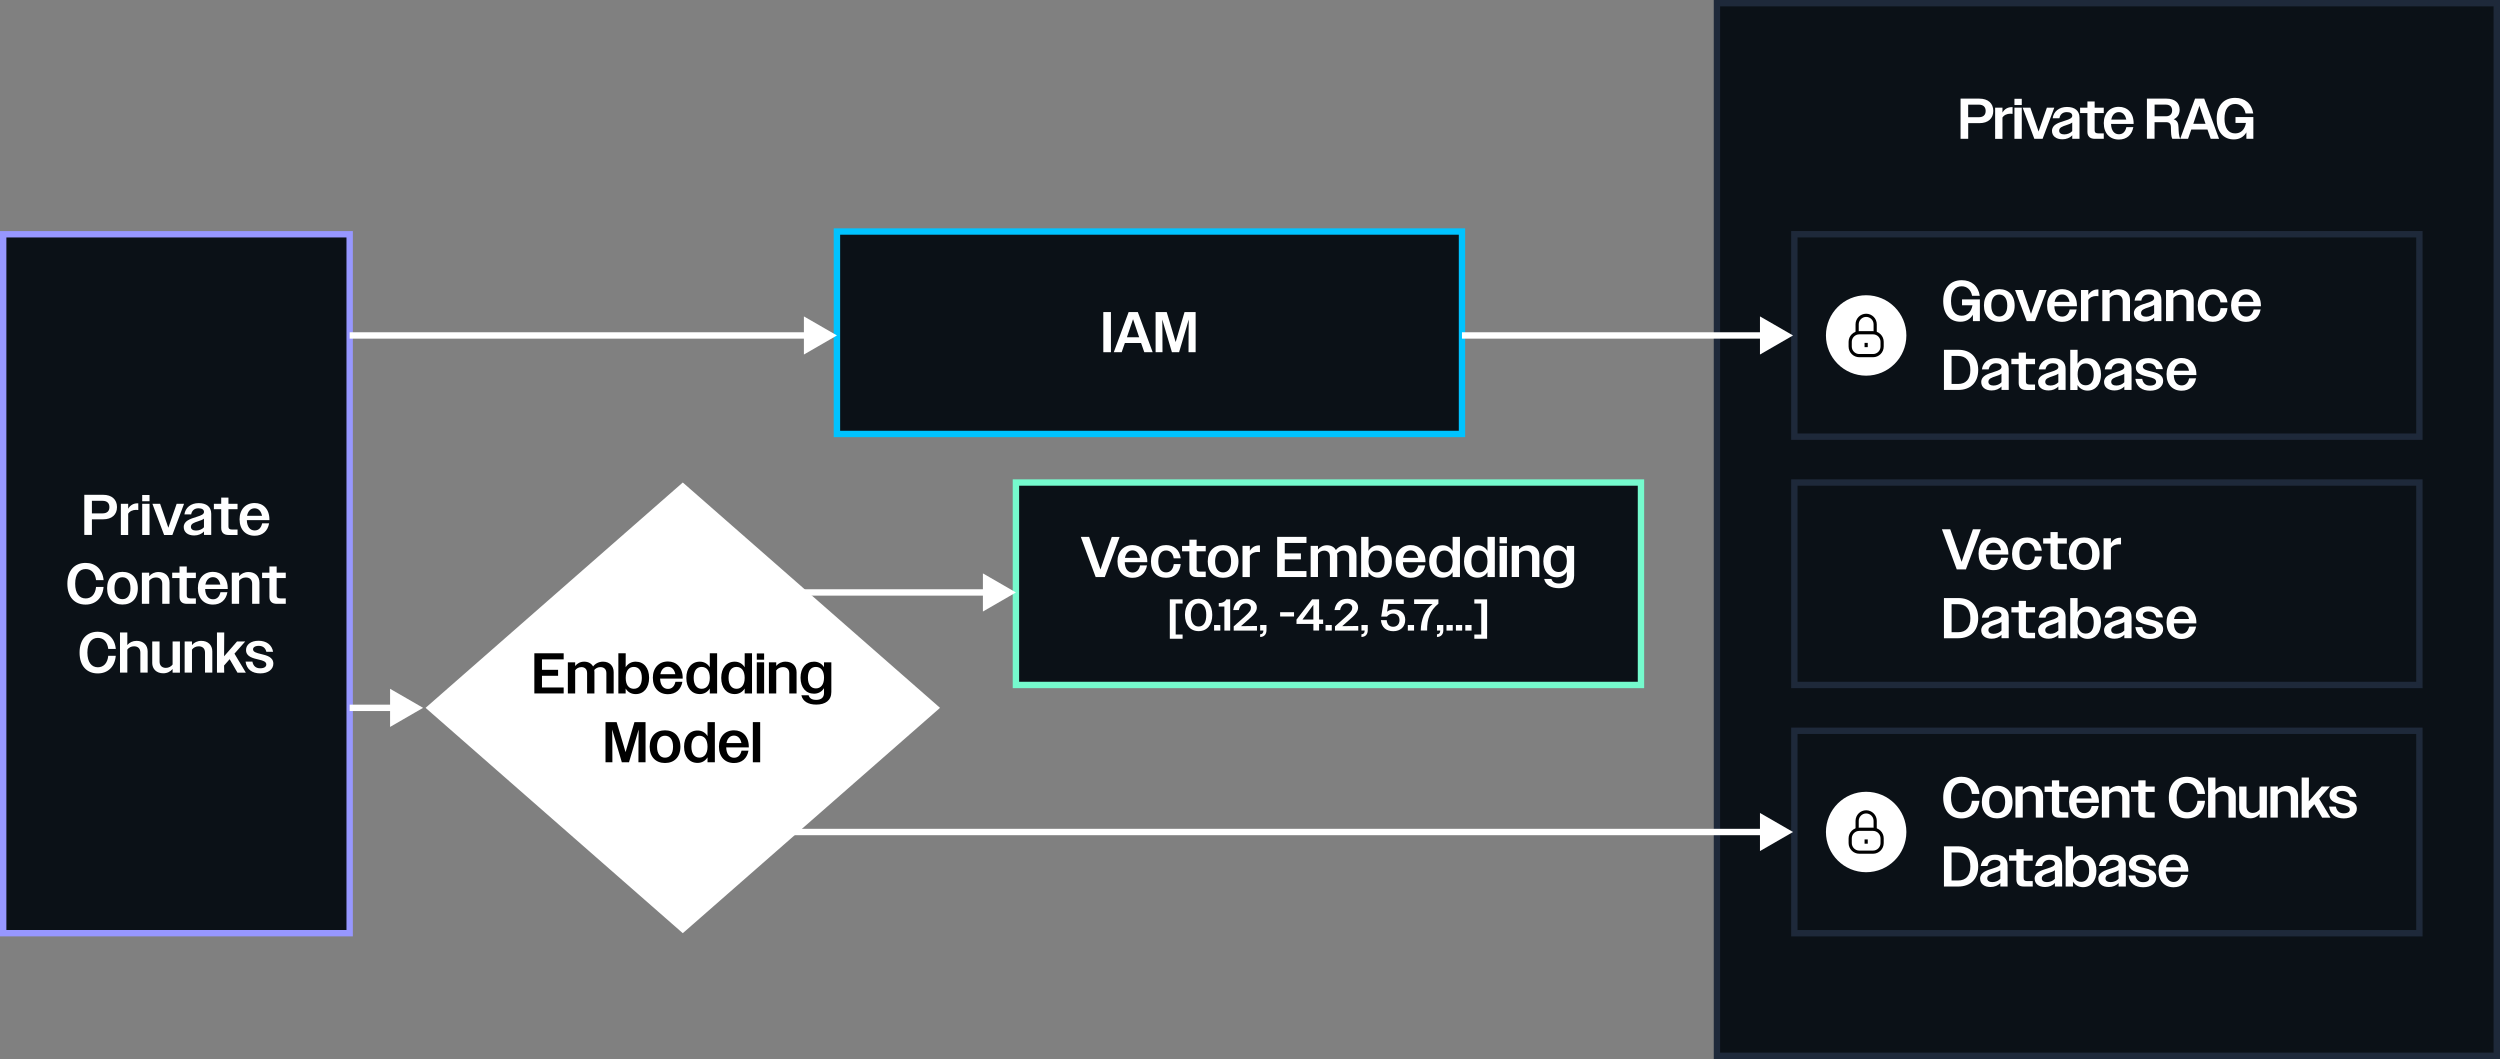 <?xml version="1.0" encoding="UTF-8"?>
<svg id="Layer_1" data-name="Layer 1" xmlns="http://www.w3.org/2000/svg" viewBox="0 0 784.46 332.31">
  <rect x="0" y="0" width="784.46" height="332.31" fill="#808080" stroke="none"/>
  <defs>
    <style>
      .cls-1 {
        fill: #1e293a;
      }

      .cls-2 {
        fill: #0b1117;
      }

      .cls-3 {
        fill: #00c3ff;
      }

      .cls-4 {
        fill: #9797ff;
      }

      .cls-5 {
        fill: #fff;
      }

      .cls-6 {
        fill: #75facd;
      }
    </style>
  </defs>
  <g>
    <rect class="cls-2" x="495.95" y="43.8" width="330.31" height="244.71" transform="translate(827.25 -494.95) rotate(90)"/>
    <path class="cls-1" d="M784.46,332.3h-246.71V0h246.71v332.3ZM539.74,330.3h242.71V2h-242.71v328.3Z"/>
  </g>
  <g>
    <g>
      <rect class="cls-2" x="629.34" y="7.2" width="63.52" height="196.13" transform="translate(766.37 -555.84) rotate(90)"/>
      <path class="cls-1" d="M760.17,138.02h-198.13v-65.52h198.13v65.52ZM564.04,136.02h194.13v-61.52h-194.13v61.52Z"/>
    </g>
    <g>
      <path class="cls-5" d="M619.07,98.75c-.85,1.44-2.2,2.21-3.94,2.21-3.2,0-5.38-2.3-5.38-6.5s2.32-6.54,5.8-6.54c3.04,0,5.19,1.76,5.67,4.9h-2.41c-.36-1.94-1.64-2.99-3.26-2.99-2.05,0-3.35,1.58-3.35,4.63s1.31,4.61,3.35,4.61c1.73,0,3.01-1.13,3.38-3.28h-3.28v-1.85h5.6v6.82h-2.18v-2.02Z"/>
      <path class="cls-5" d="M622.53,95.88c0-3.24,1.94-5.15,4.81-5.15s4.83,1.91,4.83,5.15-1.93,5.12-4.83,5.12-4.81-1.91-4.81-5.12ZM629.85,95.87c0-2.25-.99-3.44-2.52-3.44s-2.5,1.19-2.5,3.44.99,3.44,2.5,3.44,2.52-1.17,2.52-3.44Z"/>
      <path class="cls-5" d="M632.28,90.99h2.43l1.3,3.76,1.28,3.74,1.3-3.74,1.31-3.76h2.32l-3.67,9.78h-2.59l-3.67-9.78Z"/>
      <path class="cls-5" d="M642.34,95.88c0-3.17,1.94-5.15,4.74-5.15,2.65,0,4.63,1.87,4.63,5.19v.18h-7.09c.07,2.11,1.01,3.24,2.47,3.24,1.19,0,2.02-.76,2.34-2.23h2.18c-.43,2.45-2.09,3.89-4.54,3.89-2.81,0-4.72-1.93-4.72-5.12ZM644.7,94.73h4.7c-.31-1.53-1.15-2.34-2.34-2.34s-2.07.83-2.36,2.34Z"/>
      <path class="cls-5" d="M652.98,90.99h2.3v1.55c.63-1.1,1.64-1.71,2.94-1.71h.23v2.11c-.23-.04-.47-.05-.7-.05-1.03,0-1.98.41-2.47,1.21v6.68h-2.3v-9.78Z"/>
      <path class="cls-5" d="M659.68,90.99h2.3v1.13c.68-.83,1.69-1.33,2.92-1.33,2.09,0,3.46,1.31,3.46,3.31v6.66h-2.29v-6.3c0-1.28-.79-1.96-1.98-1.96-.88,0-1.66.41-2.11,1.04v7.22h-2.3v-9.78Z"/>
      <path class="cls-5" d="M669.58,98.28c0-1.93,2.02-2.58,4.09-3.21,1.53-.47,2.27-.83,2.27-1.55s-.61-1.13-1.73-1.13c-1.26,0-2.09.72-2.3,1.93h-2.12c.29-2.11,2.02-3.55,4.48-3.55s3.94,1.17,3.94,3.35v6.64h-2.27v-1.1c-.74.81-1.84,1.26-3.08,1.26-2.02,0-3.28-1.04-3.28-2.65ZM673.45,99.38c.94,0,1.91-.38,2.48-1.03v-2.7c-.41.34-1.06.56-1.8.81-1.31.43-2.3.78-2.3,1.75,0,.76.63,1.17,1.62,1.17Z"/>
      <path class="cls-5" d="M679.67,90.99h2.3v1.13c.68-.83,1.69-1.33,2.92-1.33,2.09,0,3.46,1.31,3.46,3.31v6.66h-2.29v-6.3c0-1.28-.79-1.96-1.98-1.96-.88,0-1.66.41-2.11,1.04v7.22h-2.3v-9.78Z"/>
      <path class="cls-5" d="M689.61,95.88c0-3.24,1.93-5.15,4.75-5.15,2.48,0,4.27,1.51,4.59,4.16h-2.2c-.25-1.62-1.13-2.47-2.39-2.47-1.48,0-2.45,1.19-2.45,3.44s.97,3.44,2.45,3.44c1.3,0,2.2-.9,2.41-2.61h2.18c-.27,2.74-2.03,4.3-4.59,4.3-2.84,0-4.75-1.89-4.75-5.12Z"/>
      <path class="cls-5" d="M700.07,95.88c0-3.17,1.94-5.15,4.74-5.15,2.65,0,4.63,1.87,4.63,5.19v.18h-7.09c.07,2.11,1.01,3.24,2.47,3.24,1.19,0,2.02-.76,2.34-2.23h2.18c-.43,2.45-2.09,3.89-4.54,3.89-2.81,0-4.72-1.93-4.72-5.12ZM702.43,94.73h4.7c-.31-1.53-1.15-2.34-2.34-2.34s-2.07.83-2.36,2.34Z"/>
      <path class="cls-5" d="M609.98,109.76h4.56c3.71,0,6.19,2.29,6.19,6.32s-2.52,6.28-6.25,6.28h-4.5v-12.6ZM612.37,111.69v8.79h2.05c2.41,0,3.85-1.46,3.85-4.38s-1.44-4.41-3.85-4.41h-2.05Z"/>
      <path class="cls-5" d="M621.68,119.88c0-1.93,2.02-2.57,4.09-3.21,1.53-.47,2.27-.83,2.27-1.55,0-.68-.61-1.13-1.73-1.13-1.26,0-2.09.72-2.3,1.93h-2.12c.29-2.11,2.02-3.55,4.48-3.55s3.94,1.17,3.94,3.35v6.64h-2.27v-1.1c-.74.81-1.84,1.26-3.08,1.26-2.02,0-3.28-1.04-3.28-2.65ZM625.55,120.98c.94,0,1.91-.38,2.48-1.03v-2.7c-.41.34-1.06.56-1.8.81-1.31.43-2.3.77-2.3,1.75,0,.76.63,1.17,1.62,1.17Z"/>
      <path class="cls-5" d="M633.43,120.13v-5.85h-2.3v-1.69h2.3v-1.94h2.27v1.94h2.86v1.69h-2.86v5.44c0,.65.34.94,1.13.94h1.73v1.71h-2.79c-1.58,0-2.34-.79-2.34-2.23Z"/>
      <path class="cls-5" d="M639.52,119.88c0-1.93,2.02-2.57,4.09-3.21,1.53-.47,2.27-.83,2.27-1.55,0-.68-.61-1.13-1.73-1.13-1.26,0-2.09.72-2.3,1.93h-2.12c.29-2.11,2.02-3.55,4.48-3.55s3.94,1.17,3.94,3.35v6.64h-2.27v-1.1c-.74.81-1.84,1.26-3.08,1.26-2.02,0-3.28-1.04-3.28-2.65ZM643.39,120.98c.94,0,1.91-.38,2.48-1.03v-2.7c-.41.34-1.06.56-1.8.81-1.31.43-2.3.77-2.3,1.75,0,.76.63,1.17,1.62,1.17Z"/>
      <path class="cls-5" d="M649.62,109.76h2.3l-.02,4.38c.7-1.13,1.8-1.75,3.15-1.75,2.54,0,4.21,1.93,4.21,5.08s-1.71,5.1-4.21,5.1c-1.35,0-2.45-.61-3.15-1.75v1.55h-2.29v-12.6ZM656.98,117.48c0-2.25-.97-3.44-2.52-3.44s-2.54,1.21-2.54,3.44.99,3.42,2.54,3.42,2.52-1.19,2.52-3.42Z"/>
      <path class="cls-5" d="M660.22,119.88c0-1.93,2.02-2.57,4.09-3.21,1.53-.47,2.27-.83,2.27-1.55,0-.68-.61-1.13-1.73-1.13-1.26,0-2.09.72-2.3,1.93h-2.12c.29-2.11,2.02-3.55,4.48-3.55s3.94,1.17,3.94,3.35v6.64h-2.27v-1.1c-.74.81-1.84,1.26-3.08,1.26-2.02,0-3.28-1.04-3.28-2.65ZM664.09,120.98c.94,0,1.91-.38,2.48-1.03v-2.7c-.41.34-1.06.56-1.8.81-1.31.43-2.3.77-2.3,1.75,0,.76.63,1.17,1.62,1.17Z"/>
      <path class="cls-5" d="M670.05,118.89h2.14c.25,1.4,1.12,2.11,2.43,2.11s1.93-.51,1.93-1.21c0-.88-1.03-1.21-2.25-1.49-1.84-.45-4.11-.87-4.11-3.04,0-1.66,1.48-2.9,3.93-2.9s4.2,1.28,4.56,3.47h-2.11c-.31-1.3-1.15-1.87-2.43-1.87-1.13,0-1.75.49-1.75,1.08,0,.88,1.15,1.15,2.48,1.48,1.8.43,3.89.92,3.89,3.04,0,1.71-1.55,3.04-4.09,3.04s-4.29-1.22-4.63-3.71Z"/>
      <path class="cls-5" d="M679.82,117.48c0-3.17,1.94-5.15,4.74-5.15,2.65,0,4.63,1.87,4.63,5.19v.18h-7.09c.07,2.11,1.01,3.24,2.47,3.24,1.19,0,2.02-.76,2.34-2.23h2.18c-.43,2.45-2.09,3.89-4.54,3.89-2.81,0-4.72-1.93-4.72-5.11ZM682.18,116.33h4.7c-.31-1.53-1.15-2.34-2.34-2.34s-2.07.83-2.36,2.34Z"/>
    </g>
    <g>
      <circle class="cls-5" cx="585.57" cy="105.26" r="12.62"/>
      <g>
        <path d="M587.73,112.09h-4.32c-1.84,0-3.35-1.5-3.35-3.35v-1.48c0-1.84,1.5-3.35,3.35-3.35h4.32c1.84,0,3.35,1.5,3.35,3.35v1.48c0,1.84-1.5,3.35-3.35,3.35ZM583.41,104.91c-1.29,0-2.35,1.05-2.35,2.35v1.48c0,1.29,1.05,2.35,2.35,2.35h4.32c1.29,0,2.35-1.05,2.35-2.35v-1.48c0-1.29-1.05-2.35-2.35-2.35h-4.32Z"/>
        <path d="M588.9,104.41h-1v-2.64c0-1.29-1.05-2.33-2.33-2.33s-2.33,1.05-2.33,2.33v2.64h-1v-2.64c0-1.84,1.5-3.33,3.33-3.33s3.33,1.5,3.33,3.33v2.64Z"/>
        <rect x="585.07" y="107.59" width="1" height="1.34"/>
      </g>
    </g>
  </g>
  <g>
    <g>
      <rect class="cls-2" x="629.34" y="163.01" width="63.52" height="196.13" transform="translate(922.17 -400.03) rotate(90)"/>
      <path class="cls-1" d="M760.17,293.83h-198.13v-65.52h198.13v65.52ZM564.04,291.83h194.13v-61.52h-194.13v61.52Z"/>
    </g>
    <g>
      <path class="cls-5" d="M618.75,249.13c-.27-2.29-1.55-3.47-3.26-3.47-1.98,0-3.29,1.57-3.29,4.61s1.31,4.61,3.29,4.61c1.75,0,3.02-1.24,3.26-3.6h2.36c-.32,3.55-2.57,5.53-5.65,5.53-3.4,0-5.71-2.32-5.71-6.54s2.32-6.54,5.73-6.54c3.02,0,5.31,1.91,5.64,5.4h-2.36Z"/>
      <path class="cls-5" d="M621.86,251.69c0-3.24,1.94-5.15,4.81-5.15s4.83,1.91,4.83,5.15-1.93,5.11-4.83,5.11-4.81-1.91-4.81-5.11ZM629.19,251.67c0-2.25-.99-3.44-2.52-3.44s-2.5,1.19-2.5,3.44.99,3.44,2.5,3.44,2.52-1.17,2.52-3.44Z"/>
      <path class="cls-5" d="M632.41,246.79h2.3v1.13c.68-.83,1.69-1.33,2.92-1.33,2.09,0,3.46,1.31,3.46,3.31v6.66h-2.29v-6.3c0-1.28-.79-1.96-1.98-1.96-.88,0-1.66.41-2.11,1.04v7.22h-2.3v-9.78Z"/>
      <path class="cls-5" d="M643.86,254.34v-5.85h-2.3v-1.69h2.3v-1.94h2.27v1.94h2.86v1.69h-2.86v5.44c0,.65.34.94,1.13.94h1.73v1.71h-2.79c-1.58,0-2.34-.79-2.34-2.23Z"/>
      <path class="cls-5" d="M649.25,251.69c0-3.17,1.94-5.15,4.74-5.15,2.65,0,4.63,1.87,4.63,5.19v.18h-7.09c.07,2.11,1.01,3.24,2.47,3.24,1.19,0,2.02-.76,2.34-2.23h2.18c-.43,2.45-2.09,3.89-4.54,3.89-2.81,0-4.72-1.93-4.72-5.11ZM651.61,250.54h4.7c-.31-1.53-1.15-2.34-2.34-2.34s-2.07.83-2.36,2.34Z"/>
      <path class="cls-5" d="M659.53,246.79h2.3v1.13c.68-.83,1.69-1.33,2.92-1.33,2.09,0,3.46,1.31,3.46,3.31v6.66h-2.29v-6.3c0-1.28-.79-1.96-1.98-1.96-.88,0-1.66.41-2.11,1.04v7.22h-2.3v-9.78Z"/>
      <path class="cls-5" d="M670.98,254.34v-5.85h-2.3v-1.69h2.3v-1.94h2.27v1.94h2.86v1.69h-2.86v5.44c0,.65.34.94,1.13.94h1.73v1.71h-2.79c-1.58,0-2.34-.79-2.34-2.23Z"/>
      <path class="cls-5" d="M689.54,249.13c-.27-2.29-1.55-3.47-3.26-3.47-1.98,0-3.29,1.57-3.29,4.61s1.31,4.61,3.29,4.61c1.75,0,3.02-1.24,3.26-3.6h2.36c-.32,3.55-2.57,5.53-5.65,5.53-3.4,0-5.71-2.32-5.71-6.54s2.32-6.54,5.73-6.54c3.02,0,5.31,1.91,5.64,5.4h-2.36Z"/>
      <path class="cls-5" d="M692.87,243.97h2.3v3.94c.68-.81,1.69-1.31,2.9-1.31,2.11,0,3.48,1.31,3.48,3.31v6.66h-2.29v-6.3c0-1.28-.79-1.96-1.98-1.96-.88,0-1.66.41-2.11,1.04v7.22h-2.3v-12.6Z"/>
      <path class="cls-5" d="M702.62,253.46v-6.66h2.3v6.3c0,1.28.79,1.98,1.98,1.98.88,0,1.66-.43,2.11-1.06v-7.22h2.3v9.78h-2.3v-1.15c-.68.83-1.71,1.35-2.92,1.35-2.11,0-3.48-1.31-3.48-3.31Z"/>
      <path class="cls-5" d="M712.43,246.79h2.3v1.13c.68-.83,1.69-1.33,2.92-1.33,2.09,0,3.46,1.31,3.46,3.31v6.66h-2.29v-6.3c0-1.28-.79-1.96-1.98-1.96-.88,0-1.66.41-2.11,1.04v7.22h-2.3v-9.78Z"/>
      <path class="cls-5" d="M722.23,243.97h2.27l-.04,7.47,4.05-4.65h2.57l-3.37,3.82,3.57,5.96h-2.63l-2.45-4.23-1.75,1.98.04,2.25h-2.27v-12.6Z"/>
      <path class="cls-5" d="M730.83,253.1h2.14c.25,1.4,1.12,2.11,2.43,2.11s1.93-.5,1.93-1.21c0-.88-1.03-1.21-2.25-1.49-1.84-.45-4.11-.87-4.11-3.04,0-1.66,1.48-2.9,3.93-2.9s4.2,1.28,4.56,3.47h-2.11c-.31-1.3-1.15-1.87-2.43-1.87-1.13,0-1.75.49-1.75,1.08,0,.88,1.15,1.15,2.48,1.48,1.8.43,3.89.92,3.89,3.04,0,1.71-1.55,3.04-4.09,3.04s-4.29-1.22-4.63-3.71Z"/>
      <path class="cls-5" d="M609.98,265.57h4.56c3.71,0,6.19,2.29,6.19,6.32s-2.52,6.29-6.25,6.29h-4.5v-12.6ZM612.37,267.49v8.79h2.05c2.41,0,3.85-1.46,3.85-4.38s-1.44-4.41-3.85-4.41h-2.05Z"/>
      <path class="cls-5" d="M621.32,275.69c0-1.93,2.02-2.58,4.09-3.21,1.53-.47,2.27-.83,2.27-1.55,0-.68-.61-1.13-1.73-1.13-1.26,0-2.09.72-2.3,1.93h-2.12c.29-2.11,2.02-3.55,4.48-3.55s3.94,1.17,3.94,3.35v6.64h-2.27v-1.1c-.74.81-1.84,1.26-3.08,1.26-2.02,0-3.28-1.04-3.28-2.65ZM625.19,276.79c.94,0,1.91-.38,2.48-1.03v-2.7c-.41.34-1.06.56-1.8.81-1.31.43-2.3.78-2.3,1.75,0,.76.63,1.17,1.62,1.17Z"/>
      <path class="cls-5" d="M632.71,275.94v-5.85h-2.3v-1.69h2.3v-1.95h2.27v1.95h2.86v1.69h-2.86v5.44c0,.65.34.94,1.13.94h1.73v1.71h-2.79c-1.58,0-2.34-.79-2.34-2.23Z"/>
      <path class="cls-5" d="M638.44,275.69c0-1.93,2.02-2.58,4.09-3.21,1.53-.47,2.27-.83,2.27-1.55,0-.68-.61-1.13-1.73-1.13-1.26,0-2.09.72-2.3,1.93h-2.12c.29-2.11,2.02-3.55,4.48-3.55s3.94,1.17,3.94,3.35v6.64h-2.27v-1.1c-.74.81-1.84,1.26-3.08,1.26-2.02,0-3.28-1.04-3.28-2.65ZM642.31,276.79c.94,0,1.91-.38,2.48-1.03v-2.7c-.41.34-1.06.56-1.8.81-1.31.43-2.3.78-2.3,1.75,0,.76.63,1.17,1.62,1.17Z"/>
      <path class="cls-5" d="M648.18,265.57h2.3l-.02,4.38c.7-1.13,1.8-1.75,3.15-1.75,2.54,0,4.21,1.93,4.21,5.08s-1.71,5.1-4.21,5.1c-1.35,0-2.45-.61-3.15-1.75v1.55h-2.29v-12.6ZM655.54,273.29c0-2.25-.97-3.44-2.52-3.44s-2.54,1.21-2.54,3.44.99,3.42,2.54,3.42,2.52-1.19,2.52-3.42Z"/>
      <path class="cls-5" d="M658.42,275.69c0-1.93,2.02-2.58,4.09-3.21,1.53-.47,2.27-.83,2.27-1.55,0-.68-.61-1.13-1.73-1.13-1.26,0-2.09.72-2.3,1.93h-2.12c.29-2.11,2.02-3.55,4.48-3.55s3.94,1.17,3.94,3.35v6.64h-2.27v-1.1c-.74.81-1.84,1.26-3.08,1.26-2.02,0-3.28-1.04-3.28-2.65ZM662.29,276.79c.94,0,1.91-.38,2.48-1.03v-2.7c-.41.34-1.06.56-1.8.81-1.31.43-2.3.78-2.3,1.75,0,.76.63,1.17,1.62,1.17Z"/>
      <path class="cls-5" d="M667.89,274.7h2.14c.25,1.4,1.12,2.11,2.43,2.11s1.93-.5,1.93-1.21c0-.88-1.03-1.21-2.25-1.49-1.84-.45-4.11-.86-4.11-3.04,0-1.66,1.48-2.9,3.93-2.9s4.2,1.28,4.56,3.47h-2.11c-.31-1.29-1.15-1.87-2.43-1.87-1.13,0-1.75.49-1.75,1.08,0,.88,1.15,1.15,2.48,1.48,1.8.43,3.89.92,3.89,3.04,0,1.71-1.55,3.04-4.09,3.04s-4.29-1.22-4.63-3.71Z"/>
      <path class="cls-5" d="M677.3,273.29c0-3.17,1.94-5.15,4.74-5.15,2.65,0,4.63,1.87,4.63,5.19v.18h-7.09c.07,2.11,1.01,3.24,2.47,3.24,1.19,0,2.02-.76,2.34-2.23h2.18c-.43,2.45-2.09,3.89-4.54,3.89-2.81,0-4.72-1.93-4.72-5.12ZM679.66,272.14h4.7c-.31-1.53-1.15-2.34-2.34-2.34s-2.07.83-2.36,2.34Z"/>
    </g>
    <g>
      <circle class="cls-5" cx="585.57" cy="261.07" r="12.62"/>
      <g>
        <path d="M587.73,267.89h-4.32c-1.84,0-3.35-1.5-3.35-3.35v-1.48c0-1.84,1.5-3.35,3.35-3.35h4.32c1.84,0,3.35,1.5,3.35,3.35v1.48c0,1.84-1.5,3.35-3.35,3.35ZM583.41,260.72c-1.29,0-2.35,1.05-2.35,2.35v1.48c0,1.29,1.05,2.35,2.35,2.35h4.32c1.29,0,2.35-1.05,2.35-2.35v-1.48c0-1.29-1.05-2.35-2.35-2.35h-4.32Z"/>
        <path d="M588.9,260.22h-1v-2.64c0-1.29-1.05-2.33-2.33-2.33s-2.33,1.05-2.33,2.33v2.64h-1v-2.64c0-1.84,1.5-3.33,3.33-3.33s3.33,1.5,3.33,3.33v2.64Z"/>
        <rect x="585.07" y="263.4" width="1" height="1.34"/>
      </g>
    </g>
  </g>
  <g>
    <g>
      <rect class="cls-2" x="629.34" y="85.1" width="63.52" height="196.13" transform="translate(844.27 -477.93) rotate(90)"/>
      <path class="cls-1" d="M760.17,215.93h-198.13v-65.52h198.13v65.52ZM564.04,213.93h194.13v-61.52h-194.13v61.52Z"/>
    </g>
    <g>
      <path class="cls-5" d="M616.86,178.67h-2.86l-4.66-12.6h2.61l3.57,10.23,1.76-5.11,1.78-5.11h2.47l-4.66,12.6Z"/>
      <path class="cls-5" d="M620.83,173.79c0-3.17,1.94-5.15,4.74-5.15,2.65,0,4.63,1.87,4.63,5.19v.18h-7.09c.07,2.11,1.01,3.24,2.47,3.24,1.19,0,2.02-.76,2.34-2.23h2.18c-.43,2.45-2.09,3.89-4.54,3.89-2.81,0-4.72-1.93-4.72-5.11ZM623.19,172.63h4.7c-.31-1.53-1.15-2.34-2.34-2.34s-2.07.83-2.36,2.34Z"/>
      <path class="cls-5" d="M631.35,173.79c0-3.24,1.93-5.15,4.75-5.15,2.48,0,4.27,1.51,4.59,4.16h-2.2c-.25-1.62-1.13-2.47-2.39-2.47-1.48,0-2.45,1.19-2.45,3.44s.97,3.44,2.45,3.44c1.3,0,2.2-.9,2.41-2.61h2.18c-.27,2.74-2.03,4.3-4.59,4.3-2.84,0-4.75-1.89-4.75-5.11Z"/>
      <path class="cls-5" d="M643.41,176.43v-5.85h-2.3v-1.69h2.3v-1.94h2.27v1.94h2.86v1.69h-2.86v5.44c0,.65.34.94,1.13.94h1.73v1.71h-2.79c-1.58,0-2.34-.79-2.34-2.23Z"/>
      <path class="cls-5" d="M649.17,173.79c0-3.24,1.94-5.15,4.81-5.15s4.83,1.91,4.83,5.15-1.93,5.11-4.83,5.11-4.81-1.91-4.81-5.11ZM656.49,173.77c0-2.25-.99-3.44-2.52-3.44s-2.5,1.19-2.5,3.44.99,3.44,2.5,3.44,2.52-1.17,2.52-3.44Z"/>
      <path class="cls-5" d="M660.07,168.89h2.3v1.55c.63-1.1,1.64-1.71,2.94-1.71h.23v2.11c-.23-.04-.47-.05-.7-.05-1.03,0-1.98.41-2.47,1.21v6.68h-2.3v-9.78Z"/>
      <path class="cls-5" d="M609.98,187.66h4.56c3.71,0,6.19,2.29,6.19,6.32s-2.52,6.29-6.25,6.29h-4.5v-12.6ZM612.38,189.59v8.79h2.05c2.41,0,3.85-1.46,3.85-4.38s-1.44-4.41-3.85-4.41h-2.05Z"/>
      <path class="cls-5" d="M621.68,197.78c0-1.93,2.02-2.58,4.09-3.21,1.53-.47,2.27-.83,2.27-1.55,0-.68-.61-1.13-1.73-1.13-1.26,0-2.09.72-2.3,1.93h-2.12c.29-2.11,2.02-3.55,4.48-3.55s3.94,1.17,3.94,3.35v6.64h-2.27v-1.1c-.74.81-1.84,1.26-3.08,1.26-2.02,0-3.28-1.04-3.28-2.65ZM625.55,198.88c.94,0,1.91-.38,2.48-1.03v-2.7c-.41.34-1.06.56-1.8.81-1.31.43-2.3.78-2.3,1.75,0,.76.63,1.17,1.62,1.17Z"/>
      <path class="cls-5" d="M633.44,198.04v-5.85h-2.3v-1.69h2.3v-1.95h2.27v1.95h2.86v1.69h-2.86v5.44c0,.65.34.94,1.13.94h1.73v1.71h-2.79c-1.58,0-2.34-.79-2.34-2.23Z"/>
      <path class="cls-5" d="M639.52,197.78c0-1.93,2.02-2.58,4.09-3.21,1.53-.47,2.27-.83,2.27-1.55,0-.68-.61-1.13-1.73-1.13-1.26,0-2.09.72-2.3,1.93h-2.12c.29-2.11,2.02-3.55,4.48-3.55s3.94,1.17,3.94,3.35v6.64h-2.27v-1.1c-.74.81-1.84,1.26-3.08,1.26-2.02,0-3.28-1.04-3.28-2.65ZM643.39,198.88c.94,0,1.91-.38,2.48-1.03v-2.7c-.41.34-1.06.56-1.8.81-1.31.43-2.3.78-2.3,1.75,0,.76.63,1.17,1.62,1.17Z"/>
      <path class="cls-5" d="M649.62,187.66h2.3l-.02,4.38c.7-1.13,1.8-1.75,3.15-1.75,2.54,0,4.21,1.93,4.21,5.08s-1.71,5.1-4.21,5.1c-1.35,0-2.45-.61-3.15-1.75v1.55h-2.29v-12.6ZM656.98,195.39c0-2.25-.97-3.44-2.52-3.44s-2.54,1.21-2.54,3.44.99,3.42,2.54,3.42,2.52-1.19,2.52-3.42Z"/>
      <path class="cls-5" d="M660.22,197.78c0-1.93,2.02-2.58,4.09-3.21,1.53-.47,2.27-.83,2.27-1.55,0-.68-.61-1.13-1.73-1.13-1.26,0-2.09.72-2.3,1.93h-2.12c.29-2.11,2.02-3.55,4.48-3.55s3.94,1.17,3.94,3.35v6.64h-2.27v-1.1c-.74.81-1.84,1.26-3.08,1.26-2.02,0-3.28-1.04-3.28-2.65ZM664.09,198.88c.94,0,1.91-.38,2.48-1.03v-2.7c-.41.34-1.06.56-1.8.81-1.31.43-2.3.78-2.3,1.75,0,.76.63,1.17,1.62,1.17Z"/>
      <path class="cls-5" d="M670.05,196.79h2.14c.25,1.4,1.12,2.11,2.43,2.11s1.93-.5,1.93-1.21c0-.88-1.03-1.21-2.25-1.49-1.84-.45-4.11-.86-4.11-3.04,0-1.66,1.48-2.9,3.93-2.9s4.2,1.28,4.56,3.47h-2.11c-.31-1.29-1.15-1.87-2.43-1.87-1.13,0-1.75.49-1.75,1.08,0,.88,1.15,1.15,2.48,1.48,1.8.43,3.89.92,3.89,3.04,0,1.71-1.55,3.04-4.09,3.04s-4.29-1.22-4.63-3.71Z"/>
      <path class="cls-5" d="M679.82,195.39c0-3.17,1.94-5.15,4.74-5.15,2.65,0,4.63,1.87,4.63,5.19v.18h-7.09c.07,2.11,1.01,3.24,2.47,3.24,1.19,0,2.02-.76,2.34-2.23h2.18c-.43,2.45-2.09,3.89-4.54,3.89-2.81,0-4.72-1.93-4.72-5.12ZM682.18,194.23h4.7c-.31-1.53-1.15-2.34-2.34-2.34s-2.07.83-2.36,2.34Z"/>
    </g>
  </g>
  <g>
    <path class="cls-5" d="M615.19,30.95h5.91c2.7,0,4.36,1.46,4.36,3.85s-1.64,3.84-4.32,3.84h-3.55v4.92h-2.4v-12.6ZM617.58,32.84v3.94h3.35c1.35,0,2.14-.67,2.14-1.96s-.79-1.98-2.14-1.98h-3.35Z"/>
    <path class="cls-5" d="M626.04,33.78h2.3v1.55c.63-1.1,1.64-1.71,2.94-1.71h.23v2.11c-.23-.04-.47-.05-.7-.05-1.03,0-1.98.41-2.47,1.21v6.68h-2.3v-9.78Z"/>
    <path class="cls-5" d="M632.1,31h2.3v1.96h-2.3v-1.96ZM632.1,33.78h2.3v9.78h-2.3v-9.78Z"/>
    <path class="cls-5" d="M634.66,33.78h2.43l1.3,3.76,1.28,3.74,1.3-3.74,1.31-3.76h2.32l-3.67,9.78h-2.59l-3.67-9.78Z"/>
    <path class="cls-5" d="M643.88,41.07c0-1.93,2.02-2.58,4.09-3.21,1.53-.47,2.27-.83,2.27-1.55s-.61-1.13-1.73-1.13c-1.26,0-2.09.72-2.3,1.93h-2.12c.29-2.11,2.02-3.55,4.48-3.55s3.94,1.17,3.94,3.35v6.64h-2.27v-1.1c-.74.81-1.84,1.26-3.08,1.26-2.02,0-3.28-1.04-3.28-2.65ZM647.75,42.17c.94,0,1.91-.38,2.48-1.03v-2.7c-.41.34-1.06.56-1.8.81-1.31.43-2.3.78-2.3,1.75,0,.76.63,1.17,1.62,1.17Z"/>
    <path class="cls-5" d="M655,41.32v-5.85h-2.3v-1.69h2.3v-1.95h2.27v1.95h2.86v1.69h-2.86v5.44c0,.65.34.94,1.13.94h1.73v1.71h-2.79c-1.58,0-2.34-.79-2.34-2.23Z"/>
    <path class="cls-5" d="M660.13,38.67c0-3.17,1.94-5.15,4.74-5.15,2.65,0,4.63,1.87,4.63,5.19v.18h-7.09c.07,2.11,1.01,3.24,2.47,3.24,1.19,0,2.02-.76,2.34-2.23h2.18c-.43,2.45-2.09,3.89-4.54,3.89-2.81,0-4.72-1.93-4.72-5.12ZM662.49,37.52h4.7c-.31-1.53-1.15-2.34-2.34-2.34s-2.07.83-2.36,2.34Z"/>
    <path class="cls-5" d="M673.68,30.95h6.14c2.56,0,4.12,1.29,4.12,3.46,0,1.4-.67,2.48-1.87,3.02,1.12.36,1.48,1.24,1.51,2.5.04,1.48.11,2.66.52,3.62h-2.47c-.36-.69-.4-1.64-.43-3.66-.02-1.1-.49-1.55-1.55-1.55h-3.58v5.2h-2.4v-12.6ZM676.08,32.84v3.65h3.56c1.19,0,1.94-.65,1.94-1.84s-.76-1.82-1.94-1.82h-3.56Z"/>
    <path class="cls-5" d="M688.79,30.95h2.86l4.66,12.6h-2.63l-1.01-2.9h-5.08l-1.01,2.9h-2.47l4.66-12.6ZM688.21,38.85h3.85l-.16-.47-1.76-5.2-1.76,5.2-.16.47Z"/>
    <path class="cls-5" d="M704.88,41.54c-.85,1.44-2.2,2.21-3.94,2.21-3.2,0-5.38-2.3-5.38-6.5s2.32-6.54,5.8-6.54c3.04,0,5.19,1.76,5.67,4.9h-2.41c-.36-1.94-1.64-2.99-3.26-2.99-2.05,0-3.35,1.58-3.35,4.63s1.31,4.61,3.35,4.61c1.73,0,3.01-1.13,3.38-3.28h-3.28v-1.85h5.6v6.82h-2.18v-2.02Z"/>
  </g>
  <g>
    <g>
      <rect class="cls-2" x="-54.3" y="128.8" width="219.31" height="108.72" transform="translate(238.52 127.8) rotate(90)"/>
      <path class="cls-4" d="M110.72,293.82H0V72.51h110.72v221.31ZM2,291.82h106.72V74.51H2v217.31Z"/>
    </g>
    <g>
      <path class="cls-5" d="M26.44,155.26h5.91c2.7,0,4.36,1.46,4.36,3.85s-1.64,3.84-4.32,3.84h-3.55v4.91h-2.39v-12.6ZM28.84,157.15v3.94h3.35c1.35,0,2.14-.67,2.14-1.96s-.79-1.98-2.14-1.98h-3.35Z"/>
      <path class="cls-5" d="M37.92,158.09h2.3v1.55c.63-1.1,1.64-1.71,2.94-1.71h.23v2.11c-.23-.04-.47-.05-.7-.05-1.03,0-1.98.41-2.47,1.21v6.68h-2.3v-9.78Z"/>
      <path class="cls-5" d="M44.62,155.32h2.3v1.96h-2.3v-1.96ZM44.62,158.09h2.3v9.78h-2.3v-9.78Z"/>
      <path class="cls-5" d="M47.81,158.09h2.43l1.3,3.76,1.28,3.75,1.3-3.75,1.31-3.76h2.32l-3.67,9.78h-2.59l-3.67-9.78Z"/>
      <path class="cls-5" d="M57.65,165.38c0-1.93,2.02-2.57,4.09-3.21,1.53-.47,2.27-.83,2.27-1.55,0-.68-.61-1.13-1.73-1.13-1.26,0-2.09.72-2.3,1.93h-2.12c.29-2.11,2.02-3.55,4.48-3.55s3.94,1.17,3.94,3.35v6.64h-2.27v-1.1c-.74.81-1.84,1.26-3.08,1.26-2.02,0-3.28-1.04-3.28-2.65ZM61.52,166.48c.94,0,1.91-.38,2.48-1.03v-2.7c-.41.34-1.06.56-1.8.81-1.31.43-2.3.77-2.3,1.75,0,.76.63,1.17,1.62,1.17Z"/>
      <path class="cls-5" d="M69.41,165.63v-5.85h-2.3v-1.69h2.3v-1.94h2.27v1.94h2.86v1.69h-2.86v5.44c0,.65.34.94,1.13.94h1.73v1.71h-2.79c-1.58,0-2.34-.79-2.34-2.23Z"/>
      <path class="cls-5" d="M75.17,162.99c0-3.17,1.94-5.15,4.74-5.15,2.65,0,4.63,1.87,4.63,5.19v.18h-7.09c.07,2.11,1.01,3.24,2.47,3.24,1.19,0,2.02-.76,2.34-2.23h2.18c-.43,2.45-2.09,3.89-4.54,3.89-2.81,0-4.72-1.93-4.72-5.11ZM77.52,161.84h4.7c-.31-1.53-1.15-2.34-2.34-2.34s-2.07.83-2.36,2.34Z"/>
      <path class="cls-5" d="M30.14,182.03c-.27-2.29-1.55-3.47-3.26-3.47-1.98,0-3.29,1.57-3.29,4.61s1.31,4.61,3.29,4.61c1.75,0,3.02-1.24,3.26-3.6h2.36c-.32,3.55-2.57,5.53-5.65,5.53-3.4,0-5.71-2.32-5.71-6.54s2.32-6.54,5.73-6.54c3.02,0,5.31,1.91,5.64,5.4h-2.36Z"/>
      <path class="cls-5" d="M33.61,184.59c0-3.24,1.94-5.15,4.81-5.15s4.83,1.91,4.83,5.15-1.93,5.11-4.83,5.11-4.81-1.91-4.81-5.11ZM40.94,184.57c0-2.25-.99-3.44-2.52-3.44s-2.5,1.19-2.5,3.44.99,3.44,2.5,3.44,2.52-1.17,2.52-3.44Z"/>
      <path class="cls-5" d="M44.52,179.69h2.3v1.13c.68-.83,1.69-1.33,2.92-1.33,2.09,0,3.46,1.31,3.46,3.31v6.66h-2.29v-6.3c0-1.28-.79-1.96-1.98-1.96-.88,0-1.66.41-2.11,1.04v7.22h-2.3v-9.78Z"/>
      <path class="cls-5" d="M56.33,187.23v-5.85h-2.3v-1.69h2.3v-1.94h2.27v1.94h2.86v1.69h-2.86v5.44c0,.65.34.94,1.13.94h1.73v1.71h-2.79c-1.58,0-2.34-.79-2.34-2.23Z"/>
      <path class="cls-5" d="M62.09,184.59c0-3.17,1.94-5.15,4.74-5.15,2.65,0,4.63,1.87,4.63,5.19v.18h-7.09c.07,2.11,1.01,3.24,2.47,3.24,1.19,0,2.02-.76,2.34-2.23h2.18c-.43,2.45-2.09,3.89-4.54,3.89-2.81,0-4.72-1.93-4.72-5.11ZM64.45,183.44h4.7c-.31-1.53-1.15-2.34-2.34-2.34s-2.07.83-2.36,2.34Z"/>
      <path class="cls-5" d="M72.73,179.69h2.3v1.13c.68-.83,1.69-1.33,2.92-1.33,2.09,0,3.46,1.31,3.46,3.31v6.66h-2.29v-6.3c0-1.28-.79-1.96-1.98-1.96-.88,0-1.66.41-2.11,1.04v7.22h-2.3v-9.78Z"/>
      <path class="cls-5" d="M84.54,187.23v-5.85h-2.3v-1.69h2.3v-1.94h2.27v1.94h2.86v1.69h-2.86v5.44c0,.65.34.94,1.13.94h1.73v1.71h-2.79c-1.58,0-2.34-.79-2.34-2.23Z"/>
      <path class="cls-5" d="M33.97,203.63c-.27-2.29-1.55-3.47-3.26-3.47-1.98,0-3.29,1.57-3.29,4.61s1.31,4.61,3.29,4.61c1.75,0,3.02-1.24,3.26-3.6h2.36c-.32,3.55-2.57,5.53-5.65,5.53-3.4,0-5.71-2.32-5.71-6.54s2.32-6.54,5.73-6.54c3.02,0,5.31,1.91,5.64,5.4h-2.36Z"/>
      <path class="cls-5" d="M37.65,198.46h2.3v3.94c.68-.81,1.69-1.31,2.9-1.31,2.11,0,3.48,1.31,3.48,3.31v6.66h-2.29v-6.3c0-1.28-.79-1.96-1.98-1.96-.88,0-1.66.41-2.11,1.04v7.22h-2.3v-12.6Z"/>
      <path class="cls-5" d="M47.77,207.95v-6.66h2.3v6.3c0,1.28.79,1.98,1.98,1.98.88,0,1.66-.43,2.11-1.06v-7.22h2.3v9.78h-2.3v-1.15c-.68.83-1.71,1.35-2.92,1.35-2.11,0-3.48-1.31-3.48-3.31Z"/>
      <path class="cls-5" d="M57.94,201.29h2.3v1.13c.68-.83,1.69-1.33,2.92-1.33,2.09,0,3.46,1.31,3.46,3.31v6.66h-2.29v-6.3c0-1.28-.79-1.96-1.98-1.96-.88,0-1.66.41-2.11,1.04v7.22h-2.3v-9.78Z"/>
      <path class="cls-5" d="M68.09,198.46h2.27l-.04,7.47,4.05-4.64h2.57l-3.37,3.82,3.57,5.96h-2.63l-2.45-4.23-1.75,1.98.04,2.25h-2.27v-12.6Z"/>
      <path class="cls-5" d="M77.06,207.59h2.14c.25,1.4,1.12,2.11,2.43,2.11s1.93-.5,1.93-1.21c0-.88-1.03-1.21-2.25-1.49-1.84-.45-4.11-.86-4.11-3.04,0-1.66,1.48-2.9,3.93-2.9s4.2,1.28,4.56,3.47h-2.11c-.31-1.29-1.15-1.87-2.43-1.87-1.13,0-1.75.49-1.75,1.08,0,.88,1.15,1.15,2.48,1.48,1.8.43,3.89.92,3.89,3.04,0,1.71-1.55,3.04-4.09,3.04s-4.29-1.22-4.63-3.71Z"/>
    </g>
  </g>
  <g>
    <g>
      <rect class="cls-2" x="385.09" y="85.1" width="63.52" height="196.13" transform="translate(600.01 -233.68) rotate(90)"/>
      <path class="cls-6" d="M515.91,215.93h-198.13v-65.52h198.13v65.52ZM319.78,213.93h194.13v-61.52h-194.13v61.52Z"/>
    </g>
    <g>
      <path class="cls-5" d="M346.66,181.07h-2.86l-4.66-12.6h2.61l3.56,10.23,1.76-5.11,1.78-5.11h2.47l-4.66,12.6Z"/>
      <path class="cls-5" d="M350.64,176.19c0-3.17,1.94-5.15,4.74-5.15,2.65,0,4.63,1.87,4.63,5.19v.18h-7.09c.07,2.11,1.01,3.24,2.47,3.24,1.19,0,2.02-.76,2.34-2.23h2.18c-.43,2.45-2.09,3.89-4.54,3.89-2.81,0-4.72-1.93-4.72-5.12ZM353,175.04h4.7c-.31-1.53-1.15-2.34-2.34-2.34s-2.07.83-2.36,2.34Z"/>
      <path class="cls-5" d="M361.15,176.19c0-3.24,1.93-5.15,4.75-5.15,2.48,0,4.27,1.51,4.59,4.16h-2.2c-.25-1.62-1.13-2.47-2.39-2.47-1.48,0-2.45,1.19-2.45,3.44s.97,3.44,2.45,3.44c1.3,0,2.2-.9,2.41-2.61h2.18c-.27,2.74-2.03,4.3-4.59,4.3-2.84,0-4.75-1.89-4.75-5.12Z"/>
      <path class="cls-5" d="M373.21,178.84v-5.85h-2.3v-1.69h2.3v-1.95h2.27v1.95h2.86v1.69h-2.86v5.44c0,.65.34.94,1.13.94h1.73v1.71h-2.79c-1.58,0-2.34-.79-2.34-2.23Z"/>
      <path class="cls-5" d="M378.97,176.19c0-3.24,1.94-5.15,4.81-5.15s4.83,1.91,4.83,5.15-1.93,5.12-4.83,5.12-4.81-1.91-4.81-5.12ZM386.3,176.17c0-2.25-.99-3.44-2.52-3.44s-2.5,1.19-2.5,3.44.99,3.44,2.5,3.44,2.52-1.17,2.52-3.44Z"/>
      <path class="cls-5" d="M389.88,171.29h2.3v1.55c.63-1.1,1.64-1.71,2.94-1.71h.23v2.11c-.23-.04-.47-.05-.7-.05-1.03,0-1.98.41-2.47,1.21v6.68h-2.3v-9.78Z"/>
      <path class="cls-5" d="M400.75,168.46h9.2v1.91h-6.81v3.28h5.06v1.87h-5.06v3.67h6.81v1.87h-9.2v-12.6Z"/>
      <path class="cls-5" d="M411.26,171.29h2.3v1.17c.65-.85,1.64-1.37,2.83-1.37,1.28,0,2.27.56,2.79,1.51.7-.92,1.8-1.51,3.13-1.51,2.02,0,3.33,1.31,3.33,3.31v6.66h-2.29v-6.38c0-1.24-.76-1.89-1.87-1.89-.79,0-1.46.36-1.93.9.04.22.05.45.05.7v6.66h-2.3v-6.38c0-1.24-.72-1.89-1.78-1.89-.83,0-1.53.4-1.96.99v7.28h-2.3v-9.78Z"/>
      <path class="cls-5" d="M427.12,168.46h2.3l-.02,4.38c.7-1.13,1.8-1.75,3.15-1.75,2.54,0,4.21,1.93,4.21,5.08s-1.71,5.1-4.21,5.1c-1.35,0-2.45-.61-3.15-1.75v1.55h-2.29v-12.6ZM434.48,176.19c0-2.25-.97-3.44-2.52-3.44s-2.54,1.21-2.54,3.44.99,3.42,2.54,3.42,2.52-1.19,2.52-3.42Z"/>
      <path class="cls-5" d="M437.93,176.19c0-3.17,1.94-5.15,4.74-5.15,2.65,0,4.63,1.87,4.63,5.19v.18h-7.09c.07,2.11,1.01,3.24,2.47,3.24,1.19,0,2.02-.76,2.34-2.23h2.18c-.43,2.45-2.09,3.89-4.54,3.89-2.81,0-4.72-1.93-4.72-5.12ZM440.29,175.04h4.7c-.31-1.53-1.15-2.34-2.34-2.34s-2.07.83-2.36,2.34Z"/>
      <path class="cls-5" d="M448.45,176.19c0-3.11,1.71-5.09,4.23-5.09,1.33,0,2.43.63,3.13,1.76v-4.39h2.3v12.6h-2.3v-1.55c-.7,1.13-1.8,1.75-3.13,1.75-2.54,0-4.23-1.93-4.23-5.08ZM455.81,176.19c0-2.25-1.01-3.44-2.56-3.44s-2.5,1.19-2.5,3.42.97,3.44,2.5,3.44,2.56-1.19,2.56-3.42Z"/>
      <path class="cls-5" d="M459.39,176.19c0-3.11,1.71-5.09,4.23-5.09,1.33,0,2.43.63,3.13,1.76v-4.39h2.3v12.6h-2.3v-1.55c-.7,1.13-1.8,1.75-3.13,1.75-2.54,0-4.23-1.93-4.23-5.08ZM466.75,176.19c0-2.25-1.01-3.44-2.56-3.44s-2.5,1.19-2.5,3.42.97,3.44,2.5,3.44,2.56-1.19,2.56-3.42Z"/>
      <path class="cls-5" d="M470.55,168.52h2.3v1.96h-2.3v-1.96ZM470.55,171.29h2.3v9.78h-2.3v-9.78Z"/>
      <path class="cls-5" d="M474.35,171.29h2.3v1.13c.68-.83,1.69-1.33,2.92-1.33,2.09,0,3.46,1.31,3.46,3.31v6.66h-2.29v-6.3c0-1.28-.79-1.96-1.98-1.96-.88,0-1.66.41-2.11,1.04v7.22h-2.3v-9.78Z"/>
      <path class="cls-5" d="M484.28,176.12c0-3.08,1.71-5.02,4.23-5.02,1.33,0,2.43.61,3.13,1.73v-1.53h2.3v9.31c0,2.63-1.84,3.96-4.75,3.96-2.52,0-4.23-1.03-4.65-2.92h2.27c.29.97,1.06,1.44,2.4,1.44,1.49,0,2.43-.72,2.43-2.16v-1.51c-.7,1.12-1.8,1.73-3.13,1.73-2.54,0-4.23-1.91-4.23-5.02ZM491.65,176.12c0-2.21-1.01-3.37-2.56-3.37s-2.5,1.15-2.5,3.37.97,3.37,2.5,3.37,2.56-1.17,2.56-3.37Z"/>
      <path class="cls-5" d="M367.07,188.06h4.01v1.33h-2.17v9.71h2.17v1.33h-4.01v-12.37Z"/>
      <path class="cls-5" d="M371.82,192.96c0-3.11,1.67-5.08,4.3-5.08s4.27,1.97,4.27,5.08-1.64,5.08-4.27,5.08-4.3-1.97-4.3-5.08ZM378.51,192.96c0-2.34-.9-3.63-2.4-3.63s-2.44,1.29-2.44,3.63.91,3.63,2.44,3.63,2.4-1.29,2.4-3.63Z"/>
      <path class="cls-5" d="M380.96,196.12h1.96v1.75h-1.96v-1.75Z"/>
      <path class="cls-5" d="M384.18,190.32h-1.75v-1.06c1.27-.04,2.04-.53,2.34-1.19h1.25v9.8h-1.83v-7.55Z"/>
      <path class="cls-5" d="M387.13,196.54c1.53-1.35,2.62-2.31,3.42-3.05,1.71-1.57,1.98-2.09,1.98-2.81s-.62-1.35-1.61-1.35c-1.13,0-1.89.7-2.19,2.1h-1.77c.35-2.28,1.75-3.53,4.03-3.54,1.92,0,3.38,1.12,3.38,2.66,0,.94-.29,1.84-2.38,3.62-.7.6-1.51,1.33-2.61,2.31l5.04-.06v1.46h-7.3v-1.33Z"/>
      <path class="cls-5" d="M395.41,199.04c.71-.06,1.02-.42,1.02-1.18h-1.01v-1.75h1.98v1.64c0,1.34-.77,2.12-1.99,2.12v-.83Z"/>
      <path class="cls-5" d="M401.68,192.1h4.37v1.35h-4.37v-1.35Z"/>
      <path class="cls-5" d="M412.11,195.79h-5.29v-1.37l4.89-6.36h2.2v6.33h1.27v1.4h-1.27v2.07h-1.79v-2.07ZM412.11,194.39v-4.61s-3.4,4.61-3.4,4.61h3.4Z"/>
      <path class="cls-5" d="M415.93,196.12h1.96v1.75h-1.96v-1.75Z"/>
      <path class="cls-5" d="M418.91,196.54c1.53-1.35,2.62-2.31,3.42-3.05,1.71-1.57,1.98-2.09,1.98-2.81s-.62-1.35-1.61-1.35c-1.13,0-1.89.7-2.19,2.1h-1.77c.35-2.28,1.75-3.53,4.03-3.54,1.92,0,3.38,1.12,3.38,2.66,0,.94-.29,1.84-2.38,3.62-.7.6-1.51,1.33-2.61,2.31l5.04-.06v1.46h-7.3v-1.33Z"/>
      <path class="cls-5" d="M427.19,199.04c.71-.06,1.02-.42,1.02-1.18h-1.01v-1.75h1.98v1.64c0,1.34-.77,2.12-1.99,2.12v-.83Z"/>
      <path class="cls-5" d="M433.3,194.58h1.82c.14,1.4.87,2.09,2.04,2.09s1.98-.81,1.98-2.1-.8-2.04-2-2.04c-.85,0-1.44.34-1.92.95h-1.81l.84-5.41h6.23v1.44h-4.87l-.36,2.42c.6-.46,1.37-.71,2.26-.71,2,0,3.43,1.27,3.43,3.28,0,2.17-1.48,3.56-3.74,3.56s-3.68-1.2-3.89-3.47Z"/>
      <path class="cls-5" d="M441.75,196.12h1.96v1.75h-1.96v-1.75Z"/>
      <path class="cls-5" d="M449.53,189.52h-5.8v-1.46h7.62v1.37c-2.61,2.1-3.6,4.78-3.54,8.43h-2c.06-3.45,1.26-6.48,3.73-8.35Z"/>
      <path class="cls-5" d="M450.9,199.04c.71-.06,1.02-.42,1.02-1.18h-1.01v-1.75h1.98v1.64c0,1.34-.77,2.12-1.99,2.12v-.83Z"/>
      <path class="cls-5" d="M453.89,196.12h1.96v1.75h-1.96v-1.75Z"/>
      <path class="cls-5" d="M456.84,196.12h1.96v1.75h-1.96v-1.75Z"/>
      <path class="cls-5" d="M459.79,196.12h1.96v1.75h-1.96v-1.75Z"/>
      <path class="cls-5" d="M466.63,200.43h-4.01v-1.33h2.17v-9.71h-2.17v-1.33h4.01v12.37Z"/>
    </g>
  </g>
  <g>
    <g>
      <rect class="cls-2" x="328.92" y="6.35" width="63.52" height="196.13" transform="translate(465.09 -256.27) rotate(90)"/>
      <path class="cls-3" d="M459.74,137.17h-198.13v-65.52h198.13v65.52ZM263.62,135.17h194.13v-61.52h-194.13v61.52Z"/>
    </g>
    <g>
      <path class="cls-5" d="M346.2,97.92h2.39v12.6h-2.39v-12.6Z"/>
      <path class="cls-5" d="M354.17,97.92h2.86l4.66,12.6h-2.63l-1.01-2.9h-5.08l-1.01,2.9h-2.47l4.66-12.6ZM353.6,105.82h3.85l-.16-.47-1.76-5.2-1.76,5.2-.16.47Z"/>
      <path class="cls-5" d="M362.61,97.92h3.48l1.42,4.72,1.39,4.7,1.39-4.7,1.4-4.72h3.48v12.6h-2.23l.02-6.21.05-4.07-1.19,4.07-1.84,6.21h-2.25l-1.84-6.21-1.19-4.07.05,4.07.02,6.21h-2.16v-12.6Z"/>
    </g>
  </g>
  <polygon class="cls-5" points="214.25 151.4 133.54 222.11 214.25 292.82 294.96 222.11 214.25 151.4"/>
  <g>
    <rect class="cls-5" x="109.72" y="221.11" width="14.43" height="2"/>
    <polygon class="cls-5" points="122.4 216.13 132.76 222.11 122.4 228.1 122.4 216.13"/>
  </g>
  <g>
    <rect class="cls-5" x="243.94" y="184.9" width="66.23" height="2"/>
    <polygon class="cls-5" points="308.42 179.92 318.78 185.9 308.42 191.89 308.42 179.92"/>
  </g>
  <g>
    <rect class="cls-5" x="241.46" y="260.07" width="312.54" height="2"/>
    <polygon class="cls-5" points="552.25 255.09 562.62 261.07 552.25 267.05 552.25 255.09"/>
  </g>
  <g>
    <rect class="cls-5" x="458.74" y="104.26" width="95.26" height="2"/>
    <polygon class="cls-5" points="552.25 99.28 562.62 105.26 552.25 111.25 552.25 99.28"/>
  </g>
  <g>
    <rect class="cls-5" x="109.72" y="104.26" width="144.29" height="2"/>
    <polygon class="cls-5" points="252.25 99.28 262.62 105.26 252.25 111.25 252.25 99.28"/>
  </g>
  <g>
    <path d="M167.67,204.99h9.2v1.91h-6.81v3.28h5.06v1.87h-5.06v3.67h6.81v1.87h-9.2v-12.6Z"/>
    <path d="M178.18,207.82h2.3v1.17c.65-.85,1.64-1.37,2.83-1.37,1.28,0,2.27.56,2.79,1.51.7-.92,1.8-1.51,3.13-1.51,2.02,0,3.33,1.31,3.33,3.31v6.66h-2.29v-6.37c0-1.24-.76-1.89-1.87-1.89-.79,0-1.46.36-1.93.9.04.22.05.45.05.7v6.66h-2.3v-6.37c0-1.24-.72-1.89-1.78-1.89-.83,0-1.53.4-1.96.99v7.27h-2.3v-9.78Z"/>
    <path d="M194.04,204.99h2.3l-.02,4.38c.7-1.13,1.8-1.75,3.15-1.75,2.54,0,4.21,1.93,4.21,5.08s-1.71,5.1-4.21,5.1c-1.35,0-2.45-.61-3.15-1.75v1.55h-2.29v-12.6ZM201.4,212.71c0-2.25-.97-3.44-2.52-3.44s-2.54,1.21-2.54,3.44.99,3.42,2.54,3.42,2.52-1.19,2.52-3.42Z"/>
    <path d="M204.85,212.71c0-3.17,1.94-5.15,4.74-5.15,2.65,0,4.63,1.87,4.63,5.19v.18h-7.09c.07,2.11,1.01,3.24,2.47,3.24,1.19,0,2.02-.76,2.34-2.23h2.18c-.43,2.45-2.09,3.89-4.54,3.89-2.81,0-4.72-1.93-4.72-5.11ZM207.21,211.56h4.7c-.31-1.53-1.15-2.34-2.34-2.34s-2.07.83-2.36,2.34Z"/>
    <path d="M215.36,212.71c0-3.11,1.71-5.09,4.23-5.09,1.33,0,2.43.63,3.13,1.76v-4.39h2.3v12.6h-2.3v-1.55c-.7,1.13-1.8,1.75-3.13,1.75-2.54,0-4.23-1.93-4.23-5.08ZM222.73,212.71c0-2.25-1.01-3.44-2.56-3.44s-2.5,1.19-2.5,3.42.97,3.44,2.5,3.44,2.56-1.19,2.56-3.42Z"/>
    <path d="M226.31,212.71c0-3.11,1.71-5.09,4.23-5.09,1.33,0,2.43.63,3.13,1.76v-4.39h2.3v12.6h-2.3v-1.55c-.7,1.13-1.8,1.75-3.13,1.75-2.54,0-4.23-1.93-4.23-5.08ZM233.67,212.71c0-2.25-1.01-3.44-2.56-3.44s-2.5,1.19-2.5,3.42.97,3.44,2.5,3.44,2.56-1.19,2.56-3.42Z"/>
    <path d="M237.47,205.04h2.3v1.96h-2.3v-1.96ZM237.47,207.82h2.3v9.78h-2.3v-9.78Z"/>
    <path d="M241.27,207.82h2.3v1.13c.68-.83,1.69-1.33,2.92-1.33,2.09,0,3.46,1.31,3.46,3.31v6.66h-2.29v-6.3c0-1.28-.79-1.96-1.98-1.96-.88,0-1.66.41-2.11,1.04v7.22h-2.3v-9.78Z"/>
    <path d="M251.2,212.64c0-3.08,1.71-5.02,4.23-5.02,1.33,0,2.43.61,3.13,1.73v-1.53h2.3v9.31c0,2.63-1.84,3.96-4.75,3.96-2.52,0-4.23-1.03-4.65-2.92h2.27c.29.97,1.06,1.44,2.4,1.44,1.49,0,2.43-.72,2.43-2.16v-1.51c-.7,1.12-1.8,1.73-3.13,1.73-2.54,0-4.23-1.91-4.23-5.02ZM258.57,212.64c0-2.21-1.01-3.37-2.56-3.37s-2.5,1.15-2.5,3.37.97,3.37,2.5,3.37,2.56-1.17,2.56-3.37Z"/>
    <path d="M190,226.59h3.48l1.42,4.72,1.39,4.7,1.39-4.7,1.4-4.72h3.48v12.6h-2.23l.02-6.21.05-4.07-1.19,4.07-1.84,6.21h-2.25l-1.84-6.21-1.19-4.07.05,4.07.02,6.21h-2.16v-12.6Z"/>
    <path d="M203.86,234.31c0-3.24,1.94-5.15,4.81-5.15s4.83,1.91,4.83,5.15-1.93,5.11-4.83,5.11-4.81-1.91-4.81-5.11ZM211.19,234.3c0-2.25-.99-3.44-2.52-3.44s-2.5,1.19-2.5,3.44.99,3.44,2.5,3.44,2.52-1.17,2.52-3.44Z"/>
    <path d="M214.65,234.31c0-3.11,1.71-5.09,4.23-5.09,1.33,0,2.43.63,3.13,1.76v-4.39h2.3v12.6h-2.3v-1.55c-.7,1.13-1.8,1.75-3.13,1.75-2.54,0-4.23-1.93-4.23-5.08ZM222.01,234.31c0-2.25-1.01-3.44-2.56-3.44s-2.5,1.19-2.5,3.42.97,3.44,2.5,3.44,2.56-1.19,2.56-3.42Z"/>
    <path d="M225.59,234.31c0-3.17,1.94-5.15,4.74-5.15,2.65,0,4.63,1.87,4.63,5.19v.18h-7.09c.07,2.11,1.01,3.24,2.47,3.24,1.19,0,2.02-.76,2.34-2.23h2.18c-.43,2.45-2.09,3.89-4.54,3.89-2.81,0-4.72-1.93-4.72-5.11ZM227.95,233.16h4.7c-.31-1.53-1.15-2.34-2.34-2.34s-2.07.83-2.36,2.34Z"/>
    <path d="M236.23,226.59h2.3v12.6h-2.3v-12.6Z"/>
  </g>
</svg>